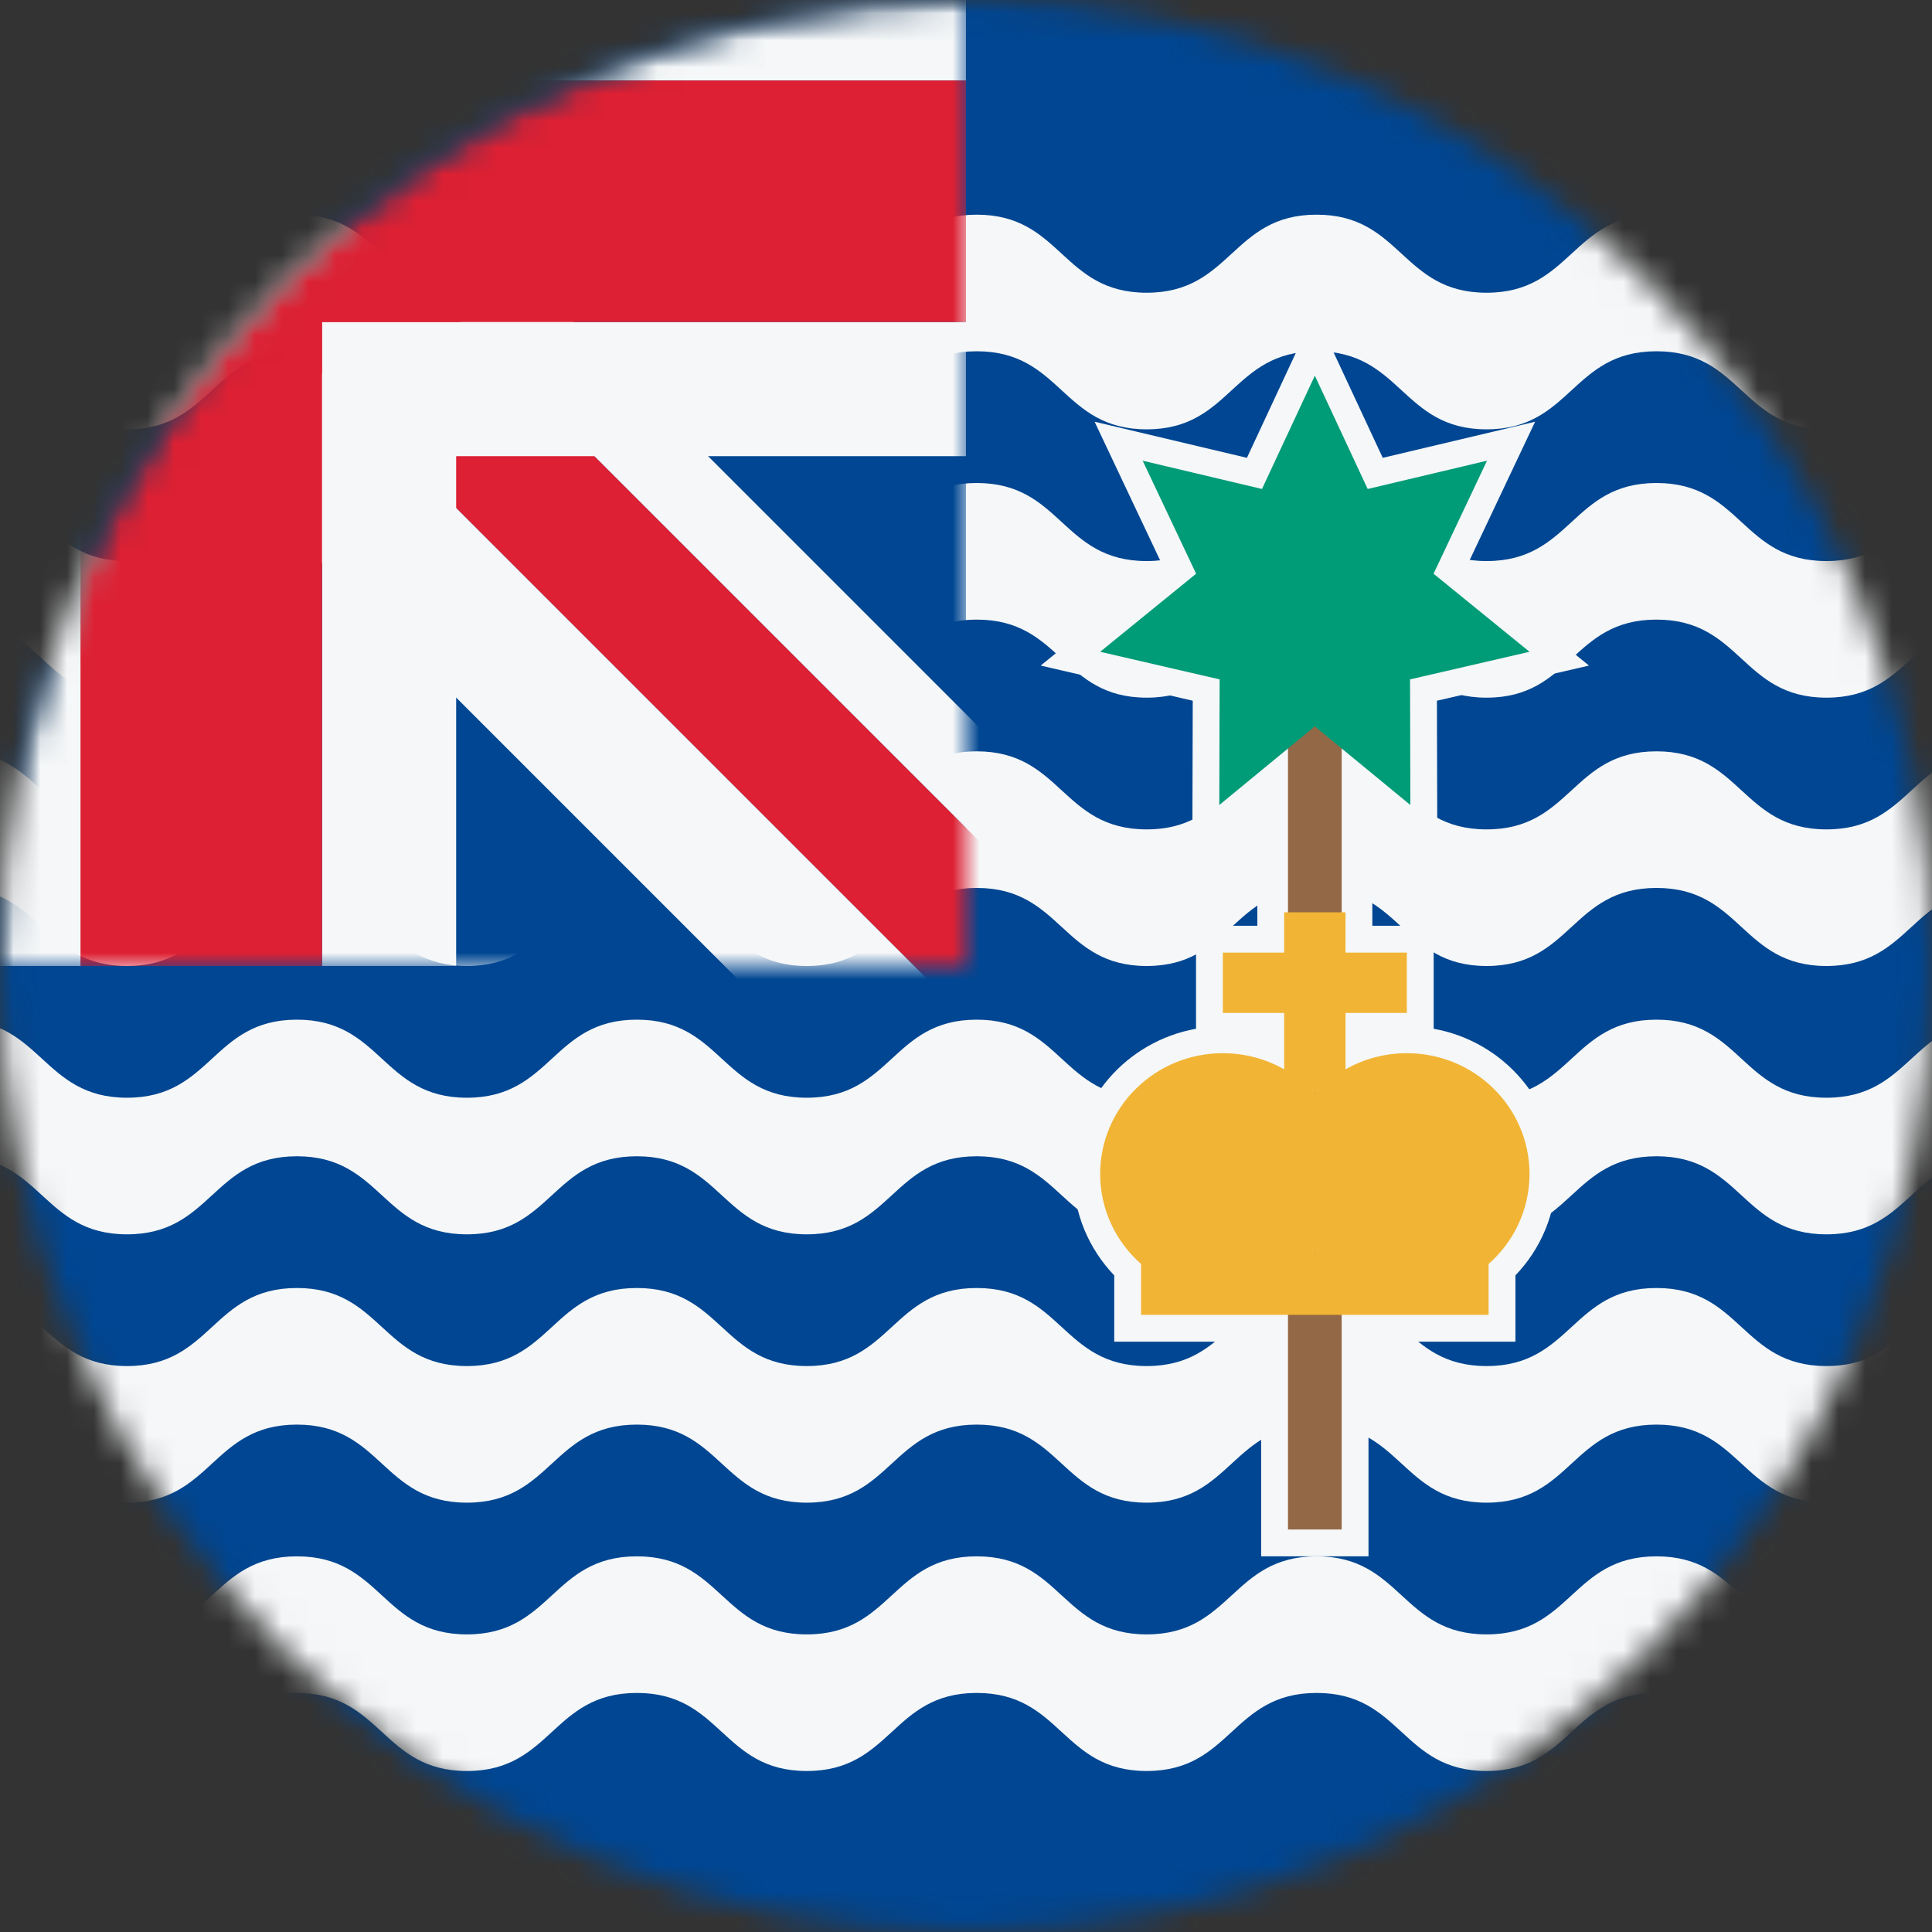 <svg width="72" height="72" viewBox="0 0 72 72" fill="none" xmlns="http://www.w3.org/2000/svg">
<rect x="0" y="0" width="72" height="72" fill="#333333" stroke="none"/>
<mask id="mask0_38_14270" style="mask-type:alpha" maskUnits="userSpaceOnUse" x="0" y="0" width="72" height="72">
<circle cx="36" cy="36" r="36" fill="#D9D9D9"/>
</mask>
<g mask="url(#mask0_38_14270)">
<rect width="72" height="72" fill="#004692"/>
<path d="M71.234 9.456C72.006 8.747 72.778 8.039 74.282 8.003C74.359 8.999 74.4 10.005 74.4 11.02C74.4 11.715 74.38 12.406 74.344 13.092C72.799 13.11 72.016 13.828 71.234 14.546C70.442 15.273 69.65 16 68.066 16C66.483 16 65.691 15.273 64.9 14.546C64.108 13.818 63.316 13.091 61.733 13.091C60.15 13.091 59.358 13.818 58.566 14.546C57.775 15.273 56.983 16 55.4 16C53.816 16 53.025 15.273 52.233 14.546C51.442 13.818 50.65 13.091 49.067 13.091C47.483 13.091 46.692 13.818 45.9 14.545C45.108 15.273 44.317 16 42.733 16C41.15 16 40.358 15.273 39.566 14.546C38.775 13.818 37.983 13.091 36.4 13.091C34.816 13.091 34.025 13.818 33.233 14.546C32.441 15.273 31.65 16 30.066 16C28.483 16 27.692 15.273 26.9 14.546C26.109 13.818 25.317 13.091 23.734 13.091C22.15 13.091 21.358 13.818 20.567 14.546C19.775 15.273 18.983 16 17.4 16C15.816 16 15.025 15.273 14.233 14.546C13.441 13.818 12.649 13.091 11.066 13.091C9.483 13.091 8.691 13.818 7.9 14.545C7.108 15.273 6.316 16 4.733 16C3.15 16 2.358 15.273 1.566 14.546C0.783 13.828 0.001 13.11 -1.544 13.092C-1.581 12.406 -1.6 11.715 -1.6 11.02C-1.6 10.005 -1.56 8.999 -1.482 8.003C0.021 8.039 0.793 8.747 1.565 9.456C2.358 10.182 3.15 10.909 4.733 10.909C6.316 10.909 7.108 10.182 7.9 9.455C8.691 8.727 9.483 8 11.066 8C12.649 8 13.441 8.727 14.233 9.455C15.024 10.182 15.816 10.909 17.4 10.909C18.983 10.909 19.775 10.182 20.567 9.455C21.358 8.727 22.15 8 23.733 8C25.317 8 26.108 8.727 26.9 9.455C27.692 10.182 28.483 10.909 30.066 10.909C31.649 10.909 32.441 10.182 33.233 9.455C34.024 8.727 34.816 8 36.399 8C37.983 8 38.775 8.727 39.566 9.455C40.358 10.182 41.15 10.909 42.733 10.909C44.316 10.909 45.108 10.182 45.9 9.455C46.692 8.727 47.483 8 49.066 8C50.65 8 51.441 8.727 52.233 9.455C53.025 10.182 53.816 10.909 55.4 10.909C56.983 10.909 57.774 10.182 58.566 9.455C59.358 8.727 60.149 8 61.733 8C63.316 8 64.108 8.727 64.9 9.455C65.691 10.182 66.483 10.909 68.066 10.909C69.65 10.909 70.442 10.182 71.234 9.456Z" fill="#F5F7F8"/>
<path d="M71.234 39.456C72.006 38.747 72.778 38.039 74.282 38.003C74.359 38.999 74.4 40.005 74.4 41.02C74.4 41.715 74.38 42.406 74.344 43.093C72.799 43.11 72.016 43.828 71.234 44.546C70.442 45.273 69.65 46 68.066 46C66.483 46 65.691 45.273 64.9 44.546C64.108 43.818 63.316 43.091 61.733 43.091C60.15 43.091 59.358 43.818 58.566 44.545C57.775 45.273 56.983 46 55.4 46C53.816 46 53.025 45.273 52.233 44.545C51.442 43.818 50.65 43.091 49.067 43.091C47.483 43.091 46.692 43.818 45.9 44.545C45.108 45.273 44.317 46 42.733 46C41.15 46 40.358 45.273 39.566 44.545C38.775 43.818 37.983 43.091 36.4 43.091C34.816 43.091 34.025 43.818 33.233 44.545C32.441 45.273 31.65 46 30.066 46C28.483 46 27.692 45.273 26.9 44.546C26.109 43.818 25.317 43.091 23.734 43.091C22.15 43.091 21.358 43.818 20.567 44.545C19.775 45.273 18.983 46 17.4 46C15.816 46 15.025 45.273 14.233 44.545C13.441 43.818 12.649 43.091 11.066 43.091C9.483 43.091 8.691 43.818 7.9 44.545C7.108 45.273 6.316 46 4.733 46C3.15 46 2.358 45.273 1.566 44.546C0.783 43.828 0.001 43.11 -1.544 43.093C-1.581 42.406 -1.6 41.715 -1.6 41.02C-1.6 40.005 -1.56 38.999 -1.482 38.003C0.021 38.039 0.793 38.747 1.565 39.456C2.358 40.182 3.15 40.909 4.733 40.909C6.316 40.909 7.108 40.182 7.9 39.455C8.691 38.727 9.483 38 11.066 38C12.649 38 13.441 38.727 14.233 39.455C15.024 40.182 15.816 40.909 17.4 40.909C18.983 40.909 19.775 40.182 20.567 39.455C21.358 38.727 22.15 38 23.733 38C25.317 38 26.108 38.727 26.9 39.455C27.692 40.182 28.483 40.909 30.066 40.909C31.649 40.909 32.441 40.182 33.233 39.455C34.024 38.727 34.816 38 36.399 38C37.983 38 38.775 38.727 39.566 39.455C40.358 40.182 41.15 40.909 42.733 40.909C44.316 40.909 45.108 40.182 45.9 39.455C46.692 38.727 47.483 38 49.066 38C50.65 38 51.441 38.727 52.233 39.455C53.025 40.182 53.816 40.909 55.4 40.909C56.983 40.909 57.774 40.182 58.566 39.455C59.358 38.727 60.149 38 61.733 38C63.316 38 64.108 38.727 64.9 39.455C65.691 40.182 66.483 40.909 68.066 40.909C69.65 40.909 70.442 40.182 71.234 39.456Z" fill="#F5F7F8"/>
<path d="M74.282 48.003C72.778 48.039 72.006 48.747 71.234 49.456C70.442 50.182 69.65 50.909 68.066 50.909C66.483 50.909 65.691 50.182 64.9 49.455C64.108 48.727 63.316 48 61.733 48C60.149 48 59.358 48.727 58.566 49.455C57.774 50.182 56.983 50.909 55.4 50.909C53.816 50.909 53.025 50.182 52.233 49.455C51.441 48.727 50.65 48 49.066 48C47.483 48 46.692 48.727 45.9 49.455C45.108 50.182 44.316 50.909 42.733 50.909C41.15 50.909 40.358 50.182 39.566 49.455C38.775 48.727 37.983 48 36.399 48C34.816 48 34.024 48.727 33.233 49.455C32.441 50.182 31.649 50.909 30.066 50.909C28.483 50.909 27.692 50.182 26.9 49.455C26.108 48.727 25.317 48 23.733 48C22.15 48 21.358 48.727 20.567 49.455C19.775 50.182 18.983 50.909 17.4 50.909C15.816 50.909 15.024 50.182 14.233 49.455C13.441 48.727 12.649 48 11.066 48C9.483 48 8.691 48.727 7.9 49.455C7.108 50.182 6.316 50.909 4.733 50.909C3.15 50.909 2.358 50.182 1.565 49.456C0.793 48.747 0.021 48.039 -1.482 48.003C-1.56 48.999 -1.6 50.005 -1.6 51.02C-1.6 51.715 -1.581 52.406 -1.544 53.093C0.001 53.11 0.783 53.828 1.566 54.546C2.358 55.273 3.15 56 4.733 56C6.316 56 7.108 55.273 7.9 54.545C8.691 53.818 9.483 53.091 11.066 53.091C12.649 53.091 13.441 53.818 14.233 54.545C15.025 55.273 15.816 56 17.4 56C18.983 56 19.775 55.273 20.567 54.545C21.358 53.818 22.15 53.091 23.734 53.091C25.317 53.091 26.109 53.818 26.9 54.546C27.692 55.273 28.483 56 30.066 56C31.65 56 32.441 55.273 33.233 54.545C34.025 53.818 34.816 53.091 36.4 53.091C37.983 53.091 38.775 53.818 39.566 54.545C40.358 55.273 41.15 56 42.733 56C44.317 56 45.108 55.273 45.9 54.545C46.692 53.818 47.483 53.091 49.067 53.091C50.65 53.091 51.442 53.818 52.233 54.545C53.025 55.273 53.816 56 55.4 56C56.983 56 57.775 55.273 58.566 54.545C59.358 53.818 60.15 53.091 61.733 53.091C63.316 53.091 64.108 53.818 64.9 54.546C65.691 55.273 66.483 56 68.066 56C69.65 56 70.442 55.273 71.234 54.546C72.016 53.828 72.799 53.11 74.344 53.093C74.38 52.406 74.4 51.715 74.4 51.02C74.4 50.005 74.359 48.999 74.282 48.003Z" fill="#F5F7F8"/>
<path d="M71.234 19.456C72.006 18.747 72.778 18.039 74.282 18.003C74.359 18.999 74.4 20.005 74.4 21.02C74.4 21.715 74.38 22.406 74.344 23.093C72.799 23.11 72.016 23.828 71.234 24.546C70.442 25.273 69.65 26 68.066 26C66.483 26 65.691 25.273 64.9 24.546C64.108 23.818 63.316 23.091 61.733 23.091C60.15 23.091 59.358 23.818 58.566 24.546C57.775 25.273 56.983 26 55.4 26C53.816 26 53.025 25.273 52.233 24.546C51.442 23.818 50.65 23.091 49.067 23.091C47.483 23.091 46.692 23.818 45.9 24.545C45.108 25.273 44.317 26 42.733 26C41.15 26 40.358 25.273 39.566 24.546C38.775 23.818 37.983 23.091 36.4 23.091C34.816 23.091 34.025 23.818 33.233 24.546C32.441 25.273 31.65 26 30.066 26C28.483 26 27.692 25.273 26.9 24.546C26.109 23.818 25.317 23.091 23.734 23.091C22.15 23.091 21.358 23.818 20.567 24.546C19.775 25.273 18.983 26 17.4 26C15.816 26 15.025 25.273 14.233 24.546C13.441 23.818 12.649 23.091 11.066 23.091C9.483 23.091 8.691 23.818 7.9 24.545C7.108 25.273 6.316 26 4.733 26C3.15 26 2.358 25.273 1.566 24.546C0.783 23.828 0.001 23.11 -1.544 23.093C-1.581 22.406 -1.6 21.715 -1.6 21.02C-1.6 20.005 -1.56 18.999 -1.482 18.003C0.021 18.039 0.793 18.747 1.565 19.456C2.358 20.183 3.15 20.909 4.733 20.909C6.316 20.909 7.108 20.182 7.9 19.455C8.691 18.727 9.483 18 11.066 18C12.649 18 13.441 18.727 14.233 19.455C15.024 20.182 15.816 20.909 17.4 20.909C18.983 20.909 19.775 20.182 20.567 19.455C21.358 18.727 22.15 18 23.733 18C25.317 18 26.108 18.727 26.9 19.455C27.692 20.182 28.483 20.909 30.066 20.909C31.649 20.909 32.441 20.182 33.233 19.455C34.024 18.727 34.816 18 36.399 18C37.983 18 38.775 18.727 39.566 19.455C40.358 20.182 41.15 20.909 42.733 20.909C44.316 20.909 45.108 20.182 45.9 19.455C46.692 18.727 47.483 18 49.066 18C50.65 18 51.441 18.727 52.233 19.455C53.025 20.182 53.816 20.909 55.4 20.909C56.983 20.909 57.774 20.182 58.566 19.455C59.358 18.727 60.149 18 61.733 18C63.316 18 64.108 18.727 64.9 19.455C65.691 20.182 66.483 20.909 68.066 20.909C69.65 20.909 70.442 20.182 71.234 19.456Z" fill="#F5F7F8"/>
<path d="M74.282 58.003C72.778 58.039 72.006 58.747 71.234 59.456C70.442 60.182 69.65 60.909 68.066 60.909C66.483 60.909 65.691 60.182 64.9 59.455C64.108 58.727 63.316 58 61.733 58C60.149 58 59.358 58.727 58.566 59.455C57.774 60.182 56.983 60.909 55.4 60.909C53.816 60.909 53.025 60.182 52.233 59.455C51.441 58.727 50.65 58 49.066 58C47.483 58 46.692 58.727 45.9 59.455C45.108 60.182 44.316 60.909 42.733 60.909C41.15 60.909 40.358 60.182 39.566 59.455C38.775 58.727 37.983 58 36.399 58C34.816 58 34.024 58.727 33.233 59.455C32.441 60.182 31.649 60.909 30.066 60.909C28.483 60.909 27.692 60.182 26.9 59.455C26.108 58.727 25.317 58 23.733 58C22.15 58 21.358 58.727 20.567 59.455C19.775 60.182 18.983 60.909 17.4 60.909C15.816 60.909 15.024 60.182 14.233 59.455C13.441 58.727 12.649 58 11.066 58C9.483 58 8.691 58.727 7.9 59.455C7.108 60.182 6.316 60.909 4.733 60.909C3.15 60.909 2.358 60.182 1.565 59.456C0.793 58.747 0.021 58.039 -1.482 58.003C-1.56 58.999 -1.6 60.005 -1.6 61.02C-1.6 61.715 -1.581 62.406 -1.544 63.093C0.001 63.11 0.783 63.828 1.566 64.546C2.358 65.273 3.15 66 4.733 66C6.316 66 7.108 65.273 7.9 64.545C8.691 63.818 9.483 63.091 11.066 63.091C12.649 63.091 13.441 63.818 14.233 64.546C15.025 65.273 15.816 66 17.4 66C18.983 66 19.775 65.273 20.567 64.546C21.358 63.818 22.15 63.091 23.734 63.091C25.317 63.091 26.109 63.818 26.9 64.546C27.692 65.273 28.483 66 30.066 66C31.65 66 32.441 65.273 33.233 64.546C34.025 63.818 34.816 63.091 36.4 63.091C37.983 63.091 38.775 63.818 39.566 64.546C40.358 65.273 41.15 66 42.733 66C44.317 66 45.108 65.273 45.9 64.545C46.692 63.818 47.483 63.091 49.067 63.091C50.65 63.091 51.442 63.818 52.233 64.546C53.025 65.273 53.816 66 55.4 66C56.983 66 57.775 65.273 58.566 64.546C59.358 63.818 60.15 63.091 61.733 63.091C63.316 63.091 64.108 63.818 64.9 64.546C65.691 65.273 66.483 66 68.066 66C69.65 66 70.442 65.273 71.234 64.546C72.016 63.828 72.799 63.11 74.344 63.093C74.38 62.406 74.4 61.715 74.4 61.02C74.4 60.005 74.359 58.999 74.282 58.003Z" fill="#F5F7F8"/>
<path d="M71.234 29.456C72.006 28.747 72.778 28.039 74.282 28.003C74.359 28.999 74.4 30.005 74.4 31.02C74.4 31.715 74.38 32.406 74.344 33.093C72.799 33.11 72.016 33.828 71.234 34.546C70.442 35.273 69.65 36 68.066 36C66.483 36 65.691 35.273 64.9 34.546C64.108 33.818 63.316 33.091 61.733 33.091C60.15 33.091 59.358 33.818 58.566 34.545C57.775 35.273 56.983 36 55.4 36C53.816 36 53.025 35.273 52.233 34.545C51.442 33.818 50.65 33.091 49.067 33.091C47.483 33.091 46.692 33.818 45.9 34.545C45.108 35.273 44.317 36 42.733 36C41.15 36 40.358 35.273 39.566 34.545C38.775 33.818 37.983 33.091 36.4 33.091C34.816 33.091 34.025 33.818 33.233 34.545C32.441 35.273 31.65 36 30.066 36C28.483 36 27.692 35.273 26.9 34.546C26.109 33.818 25.317 33.091 23.734 33.091C22.15 33.091 21.358 33.818 20.567 34.545C19.775 35.273 18.983 36 17.4 36C15.816 36 15.025 35.273 14.233 34.545C13.441 33.818 12.649 33.091 11.066 33.091C9.483 33.091 8.691 33.818 7.9 34.545C7.108 35.273 6.316 36 4.733 36C3.15 36 2.358 35.273 1.566 34.546C0.783 33.828 0.001 33.11 -1.544 33.093C-1.581 32.406 -1.6 31.715 -1.6 31.02C-1.6 30.005 -1.56 28.999 -1.482 28.003C0.021 28.039 0.793 28.747 1.565 29.456C2.358 30.183 3.15 30.909 4.733 30.909C6.316 30.909 7.108 30.182 7.9 29.455C8.691 28.727 9.483 28 11.066 28C12.649 28 13.441 28.727 14.233 29.455C15.024 30.182 15.816 30.909 17.4 30.909C18.983 30.909 19.775 30.182 20.567 29.455C21.358 28.727 22.15 28 23.733 28C25.317 28 26.108 28.727 26.9 29.455C27.692 30.182 28.483 30.909 30.066 30.909C31.649 30.909 32.441 30.182 33.233 29.455C34.024 28.727 34.816 28 36.399 28C37.983 28 38.775 28.727 39.566 29.455C40.358 30.182 41.15 30.909 42.733 30.909C44.316 30.909 45.108 30.182 45.9 29.455C46.692 28.727 47.483 28 49.066 28C50.65 28 51.441 28.727 52.233 29.455C53.025 30.182 53.816 30.909 55.4 30.909C56.983 30.909 57.774 30.182 58.566 29.455C59.358 28.727 60.149 28 61.733 28C63.316 28 64.108 28.727 64.9 29.455C65.691 30.182 66.483 30.909 68.066 30.909C69.65 30.909 70.442 30.182 71.234 29.456Z" fill="#F5F7F8"/>
<path d="M51 30.011V33H51.143V34.5H53.429V38.339C56.019 38.803 58 41.038 58 43.75C58 45.216 57.418 46.547 56.476 47.529V50H51V58H47V50H41.524V47.53C40.582 46.547 40 45.216 40 43.75C40 41.038 41.981 38.803 44.572 38.339V34.5H46.857V33H47V30.011L44.434 32.122L44.45 26.114L38.783 24.804L43.337 21.1L40.792 15.716L46.469 17.062L49 11.633L51.531 17.062L57.209 15.716L54.663 21.1L59.217 24.804L53.55 26.114L53.566 32.122L51 30.011Z" fill="#F5F7F8"/>
<rect x="48" y="26" width="2" height="31" fill="#936846"/>
<path fill-rule="evenodd" clip-rule="evenodd" d="M47.857 34H50.143V35.5L52.429 35.5L52.429 37.75H50.143V39.852C50.815 39.469 51.596 39.25 52.429 39.25C54.953 39.25 57 41.265 57 43.75C57 45.083 56.411 46.28 55.476 47.104V49H42.524V47.104C41.589 46.28 41 45.083 41 43.75C41 41.265 43.047 39.25 45.571 39.25C46.404 39.25 47.185 39.469 47.857 39.852V37.75H45.572V35.5L47.857 35.5V34ZM49 40.773L48.979 40.75H49.021L49 40.773ZM48.979 46.75L49 46.727L49.021 46.75H48.979Z" fill="#F1B434"/>
<path d="M49 14L50.969 18.223L55.416 17.169L53.424 21.381L57 24.29L52.548 25.319L52.56 30L49 27.071L45.44 30L45.452 25.319L41 24.29L44.576 21.381L42.584 17.169L47.031 18.223L49 14Z" fill="#009B77"/>
<mask id="mask1_38_14270" style="mask-type:alpha" maskUnits="userSpaceOnUse" x="0" y="0" width="36" height="36">
<path d="M0 36V36C-8.69081e-07 16.118 16.118 -7.04529e-07 36 -1.57361e-06V-1.57361e-06L36 36L0 36Z" fill="#002F6C"/>
</mask>
<g mask="url(#mask1_38_14270)">
<rect x="-0" width="36" height="36" fill="#004692"/>
<path d="M12.522 3.134L10.401 5.255L39.927 34.781L42.048 32.66L12.522 3.134Z" fill="#F5F7F8"/>
<path d="M6.865 8.791L3.33 12.326L32.856 41.852L36.392 38.317L6.865 8.791Z" fill="#F5F7F8"/>
<path d="M6.865 8.791L10.401 5.255L39.927 34.781L36.392 38.317L6.865 8.791Z" fill="#DD2033"/>
<path d="M36 12V17L17 17L17 36H12V12H36Z" fill="#F5F7F8"/>
<path d="M36 -2V3L5 3L5 36H0V-2H36Z" fill="#F5F7F8"/>
<path fill-rule="evenodd" clip-rule="evenodd" d="M3 36H12L12 12L36 12V3H12H3L3 12L3 36Z" fill="#DD2033"/>
</g>
</g>
</svg>
